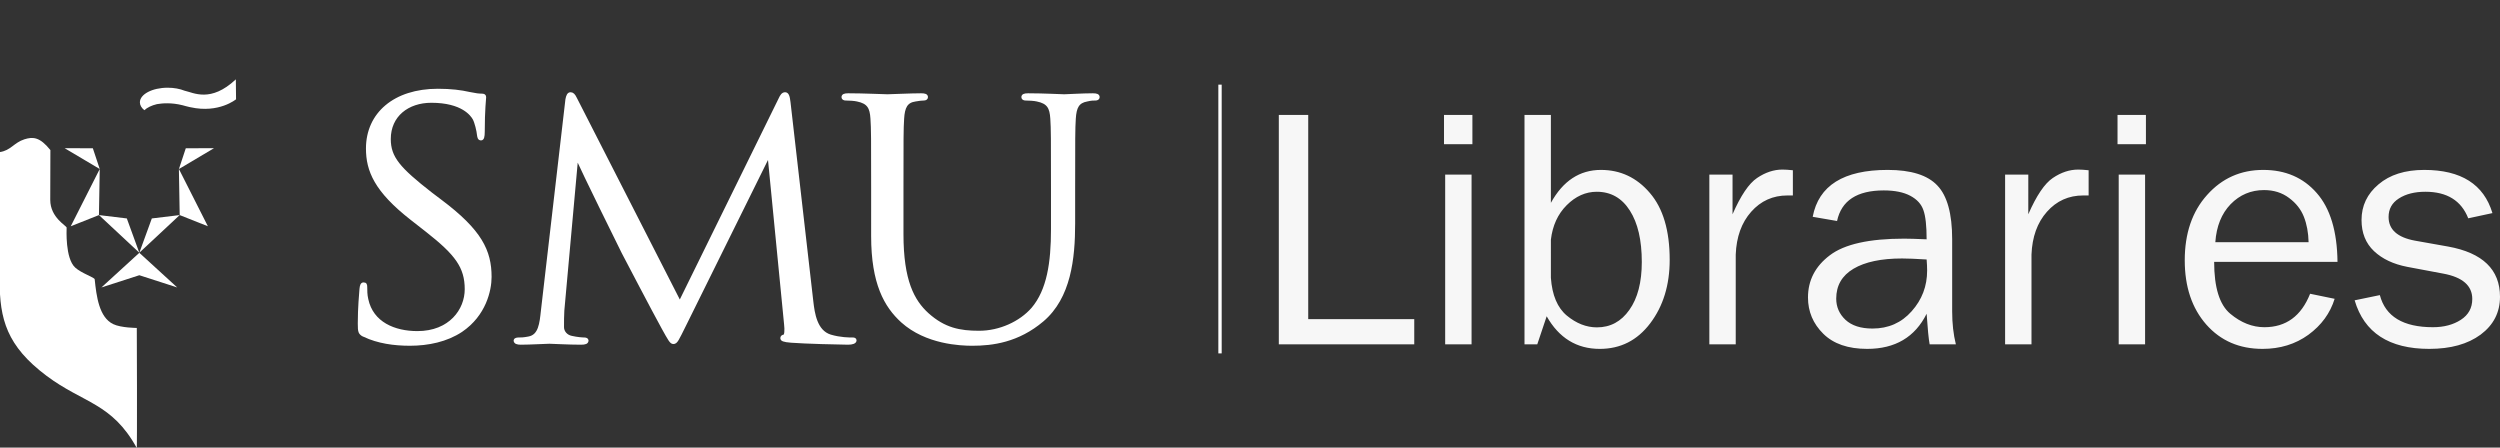 <svg xmlns="http://www.w3.org/2000/svg" width="697.358" height="124.862" viewBox="0 0 697.358 124.862"><rect x="0" y="0" width="697.358" height="124.862" fill="#333333" stroke="none"/><defs><clipPath id="a"><path d="M0 595.276h841.89V0H0z"/></clipPath></defs><g clip-path="url(#a)" transform="matrix(1.333 0 0 -1.333 -416.956 548.66)"><path d="M389.012 341.359c-.992.475-1.066.743-1.066 2.58 0 3.394.28 6.108.355 7.197.072.75.214 1.084.57 1.084.429 0 .492-.207.492-.754 0-.603 0-1.557.22-2.502 1.07-5.026 5.772-6.932 10.555-6.932 6.836 0 10.186 4.689 10.186 9.036 0 4.683-2.067 7.401-8.196 12.218l-3.213 2.513c-7.552 5.902-9.259 10.11-9.259 14.724 0 7.267 5.699 12.22 14.755 12.22 2.777 0 4.844-.268 6.626-.673 1.351-.274 1.93-.344 2.5-.344.567 0 .709-.135.709-.468 0-.345-.29-2.586-.29-7.202 0-1.085-.142-1.558-.493-1.558-.428 0-.497.34-.574.88-.069.812-.5 2.651-.925 3.398-.423.742-2.35 3.595-8.912 3.595-4.914 0-8.76-2.918-8.76-7.873 0-3.872 1.992-6.18 8.691-11.398l1.993-1.507c8.419-6.307 10.411-10.517 10.411-15.946 0-2.784-1.141-7.943-6.064-11.27-3.062-2.034-6.912-2.85-10.753-2.85-3.36 0-6.633.474-9.558 1.832" fill="#fff"/><path d="M389.012 341.359c-.992.475-1.066.743-1.066 2.58 0 3.394.28 6.108.355 7.197.072.75.214 1.084.57 1.084.429 0 .492-.207.492-.754 0-.603 0-1.557.22-2.502 1.07-5.026 5.772-6.932 10.555-6.932 6.836 0 10.186 4.689 10.186 9.036 0 4.683-2.067 7.401-8.196 12.218l-3.213 2.513c-7.552 5.902-9.259 10.11-9.259 14.724 0 7.267 5.699 12.22 14.755 12.22 2.777 0 4.844-.268 6.626-.673 1.351-.274 1.93-.344 2.5-.344.567 0 .709-.135.709-.468 0-.345-.29-2.586-.29-7.202 0-1.085-.142-1.558-.493-1.558-.428 0-.497.34-.574.88-.069.812-.5 2.651-.925 3.398-.423.742-2.35 3.595-8.912 3.595-4.914 0-8.76-2.918-8.76-7.873 0-3.872 1.992-6.18 8.691-11.398l1.993-1.507c8.419-6.307 10.411-10.517 10.411-15.946 0-2.784-1.141-7.943-6.064-11.27-3.062-2.034-6.912-2.85-10.753-2.85-3.36 0-6.633.474-9.558 1.832z" fill="none" stroke="#fff" stroke-width=".56"/><path d="M482.712 348.508c.284-2.445.781-6.246 3.845-7.197 2.073-.615 3.92-.615 4.638-.615.357 0 .562-.065.562-.331 0-.418-.639-.618-1.494-.618-1.564 0-9.268.2-11.905.414-1.633.128-1.99.33-1.99.675 0 .27.143.414.5.475.365.067.424 1.22.282 2.443l-3.427 35.026h-.205l-17.464-35.292c-1.5-2.997-1.714-3.602-2.358-3.602-.495 0-.855.678-2.209 3.125-1.845 3.324-7.977 15.073-8.332 15.74-.642 1.226-8.633 17.522-9.414 19.352h-.286l-2.848-31.498c-.068-1.08-.068-2.311-.068-3.463 0-1.022.78-1.892 1.854-2.102 1.208-.272 2.275-.344 2.702-.344.288 0 .576-.132.576-.331 0-.48-.434-.618-1.29-.618-2.638 0-6.056.2-6.63.2-.637 0-4.06-.2-5.978-.2-.715 0-1.22.139-1.22.618 0 .2.365.33.721.33.567 0 1.064 0 2.13.206 2.358.41 2.572 3.055 2.856 5.636l5.132 44.262c.142.745.351 1.22.783 1.22.429 0 .717-.27 1.073-1.017l21.805-42.7 20.954 42.632c.284.61.572 1.085 1.075 1.085.498 0 .712-.536.855-1.83z" fill="#fff"/><path d="M482.712 348.508c.284-2.445.781-6.246 3.845-7.197 2.073-.615 3.92-.615 4.638-.615.357 0 .562-.065.562-.331 0-.418-.639-.618-1.494-.618-1.564 0-9.268.2-11.905.414-1.633.128-1.99.33-1.99.675 0 .27.143.414.5.475.365.067.424 1.22.282 2.443l-3.427 35.026h-.205l-17.464-35.292c-1.5-2.997-1.714-3.602-2.358-3.602-.495 0-.855.678-2.209 3.125-1.845 3.324-7.977 15.073-8.332 15.74-.642 1.226-8.633 17.522-9.414 19.352h-.286l-2.848-31.498c-.068-1.08-.068-2.311-.068-3.463 0-1.022.78-1.892 1.854-2.102 1.208-.272 2.275-.344 2.702-.344.288 0 .576-.132.576-.331 0-.48-.434-.618-1.29-.618-2.638 0-6.056.2-6.63.2-.637 0-4.06-.2-5.978-.2-.715 0-1.22.139-1.22.618 0 .2.365.33.721.33.567 0 1.064 0 2.13.206 2.358.41 2.572 3.055 2.856 5.636l5.132 44.262c.142.745.351 1.22.783 1.22.429 0 .717-.27 1.073-1.017l21.805-42.7 20.954 42.632c.284.61.572 1.085 1.075 1.085.498 0 .712-.536.855-1.83z" fill="none" stroke="#fff" stroke-width=".56"/><path d="M495.372 372.108c0 10.593 0 12.496-.146 14.667-.14 2.309-.71 3.39-3.056 3.866-.578.14-1.79.203-2.429.203-.291 0-.574.132-.574.414 0 .404.36.539 1.141.539 3.21 0 7.56-.206 8.2-.206.64 0 4.913.206 7.055.206.783 0 1.14-.135 1.14-.539 0-.282-.283-.414-.569-.414-.502 0-.93-.063-1.786-.203-1.918-.27-2.49-1.492-2.633-3.866-.14-2.171-.14-4.074-.14-14.667v-9.5c0-9.78 2.28-13.986 5.342-16.77 3.496-3.12 6.705-3.736 10.762-3.736 4.35 0 8.63 1.971 11.189 4.89 3.283 3.87 4.136 9.643 4.136 16.63v8.486c0 10.593 0 12.496-.142 14.667-.146 2.309-.71 3.39-3.065 3.866-.569.14-1.779.203-2.42.203-.287 0-.57.132-.57.414 0 .404.356.539 1.14.539 3.21 0 7.124-.206 7.552-.206.499 0 3.858.206 5.987.206.783 0 1.143-.135 1.143-.539 0-.282-.286-.414-.567-.414-.502 0-.927 0-1.787-.203-1.923-.337-2.492-1.492-2.637-3.866-.137-2.171-.137-4.074-.137-14.667v-7.261c0-7.335-.862-15.478-6.558-20.299-5.137-4.345-10.481-5.022-14.693-5.022-2.417 0-9.616.27-14.675 4.823-3.496 3.184-6.203 7.932-6.203 17.847z" fill="#fff"/><path d="M495.372 372.108c0 10.593 0 12.496-.146 14.667-.14 2.309-.71 3.39-3.056 3.866-.578.14-1.79.203-2.429.203-.291 0-.574.132-.574.414 0 .404.36.539 1.141.539 3.21 0 7.56-.206 8.2-.206.64 0 4.913.206 7.055.206.783 0 1.14-.135 1.14-.539 0-.282-.283-.414-.569-.414-.502 0-.93-.063-1.786-.203-1.918-.27-2.49-1.492-2.633-3.866-.14-2.171-.14-4.074-.14-14.667v-9.5c0-9.78 2.28-13.986 5.342-16.77 3.496-3.12 6.705-3.736 10.762-3.736 4.35 0 8.63 1.971 11.189 4.89 3.283 3.87 4.136 9.643 4.136 16.63v8.486c0 10.593 0 12.496-.142 14.667-.146 2.309-.71 3.39-3.065 3.866-.569.14-1.779.203-2.42.203-.287 0-.57.132-.57.414 0 .404.356.539 1.14.539 3.21 0 7.124-.206 7.552-.206.499 0 3.858.206 5.987.206.783 0 1.143-.135 1.143-.539 0-.282-.286-.414-.567-.414-.502 0-.927 0-1.787-.203-1.923-.337-2.492-1.492-2.637-3.866-.137-2.171-.137-4.074-.137-14.667v-7.261c0-7.335-.862-15.478-6.558-20.299-5.137-4.345-10.481-5.022-14.693-5.022-2.417 0-9.616.27-14.675 4.823-3.496 3.184-6.203 7.932-6.203 17.847z" fill="none" stroke="#fff" stroke-width=".56"/><path d="M349.88 351.445l-7.926 7.25v.01l-.005-.002-.003.002v-.01l-7.931-7.25 7.927 2.558h.014zm-7.926 7.27l2.612 7.173 5.83.703zm14.341 5.535l-5.897 2.341-.167 9.645zm-4.621 16.327l5.893.004-7.33-4.353zm-9.728-21.862l-2.612 7.173-5.833.703zM327.6 364.25l5.9 2.341.166 9.645z" fill="#fff"/><path d="M332.222 380.577l-5.888.004 7.332-4.353zm29.925 14.418c-5.259-4.952-8.869-2.777-10.728-2.378-.977.393-2.204.627-3.535.627-3.212 0-5.816-1.369-5.816-3.056 0-.61.345-1.177.932-1.65.601.558 1.533 1.007 2.643 1.27 1.135.195 3.054.347 5.342-.23.203-.058.424-.122.66-.179.276-.087.523-.143.74-.185.098-.022.18-.043.283-.058 5.952-1.318 9.524 1.667 9.524 1.667zm-20.727-52.021s-3.313.01-4.938.802c-2.94 1.417-3.501 5.778-3.872 9.379-.041.395-2.778 1.258-4.08 2.452-2.118 1.936-1.793 7.975-1.793 8.36 0 .392-3.427 2.073-3.427 5.812 0 1.579.03 10.417.03 10.417-2.234 2.769-3.656 2.807-5.44 2.25-2.212-.71-2.85-2.345-5.158-2.673l-.025-26.85c0-8.116 1.49-13.722 9.806-19.961 7.71-5.782 13.682-5.64 18.89-15.112.089-.15.033 25.124.008 25.124" fill="#fff"/></g><path fill="#fff" d="M339.85 23.61h.93v74.968h-.93z"/><path d="M394.498 89.021v7.032h-37.781V32.068h8.203v56.953zm16.219-56.953v8.157h-7.922v-8.157zm-.234 16.64v47.345h-7.36V48.709zm18.327 47.345h-3.562V32.068h7.36v24.516q5.062-9.188 13.968-9.188 8.157 0 13.641 6.422 5.531 6.422 5.531 18.657 0 10.546-5.437 17.718-5.39 7.125-14.063 7.125-9.656 0-14.812-9.093zm3.798-18.563q.515 7.266 4.453 10.547 3.984 3.281 8.39 3.281 5.625 0 9.047-4.875 3.469-4.875 3.469-13.36 0-9.14-3.328-14.343-3.328-5.25-9.234-5.25-4.641 0-8.391 3.75-3.703 3.703-4.406 9.61zm51.562 18.563h-7.36V48.709h6.47V59.77q3.421-7.828 6.843-10.125 3.469-2.343 7.078-2.343 1.125 0 2.907.187v7.031h-1.5q-6.094 0-10.125 4.547-4.032 4.547-4.313 11.953zm61.406 0h-7.312q-.422-2.25-.844-8.532-4.875 9.797-16.594 9.797-7.968 0-12.234-4.218-4.266-4.22-4.266-10.125 0-7.172 6.094-11.766 6.094-4.64 20.719-4.64 1.969 0 6.281.187 0-5.625-.89-8.11-.844-2.53-3.657-4.03-2.812-1.5-7.406-1.5-11.203 0-13.031 8.53l-6.797-1.171q2.484-13.079 20.906-13.079 9.797 0 13.875 4.36 4.125 4.312 4.125 15v20.11q0 5.015 1.031 9.187zM537.42 72.38q-4.5-.281-6.844-.281-8.718 0-13.546 2.859-4.829 2.86-4.829 8.344 0 3.468 2.579 5.906 2.625 2.437 7.546 2.437 6.657 0 10.922-4.828 4.313-4.828 4.313-11.343 0-1.313-.14-3.094zm29.25 23.673h-7.36V48.709h6.47V59.77q3.421-7.828 6.843-10.125 3.469-2.343 7.078-2.343 1.125 0 2.907.187v7.031h-1.5q-6.094 0-10.125 4.547-4.032 4.547-4.313 11.953zm31.922-63.985v8.157h-7.922v-8.157zm-.234 16.64v47.345h-7.36V48.709zm46.031 33.235l6.844 1.407q-1.875 6.046-7.313 10.03-5.437 3.938-12.797 3.938-9.703 0-15.703-6.797-6-6.843-6-17.906 0-11.297 6.235-18.234 6.234-6.985 15.656-6.985 9.281 0 14.906 6.422 5.672 6.422 5.813 19.22h-34.407q0 10.733 4.5 14.483t9.516 3.75q9.047 0 12.75-9.328zm-.422-14.39q-.094-3.985-1.312-7.078-1.22-3.094-4.125-5.25-2.907-2.204-6.985-2.204-5.484 0-9.328 3.938-3.797 3.937-4.266 10.594zm12.843 16.218l7.032-1.453q2.344 8.953 14.813 8.953 4.593 0 7.78-2.062 3.188-2.063 3.188-5.813 0-5.578-8.11-7.078l-9.983-1.875q-5.86-1.125-9.329-4.406-3.468-3.281-3.468-8.672 0-5.953 4.734-9.937 4.734-4.032 12.75-4.032 15.422 0 19.031 12.047l-6.75 1.453q-2.906-7.406-11.953-7.406-4.5 0-7.406 1.875-2.86 1.828-2.86 5.156 0 5.25 7.36 6.61l9.234 1.64q14.485 2.625 14.485 14.016 0 6.516-5.391 10.547-5.39 3.984-14.344 3.984-16.828 0-20.812-13.547z" style="line-height:25px;-inkscape-font-specification:'Franklin Gothic Book, Normal';font-variant-ligatures:normal;font-variant-caps:normal;font-variant-numeric:normal;font-feature-settings:normal;text-align:start" font-weight="400" font-size="96" font-family="Franklin Gothic Book" letter-spacing="0" word-spacing="0" opacity=".96" fill="#fff"/></svg>
